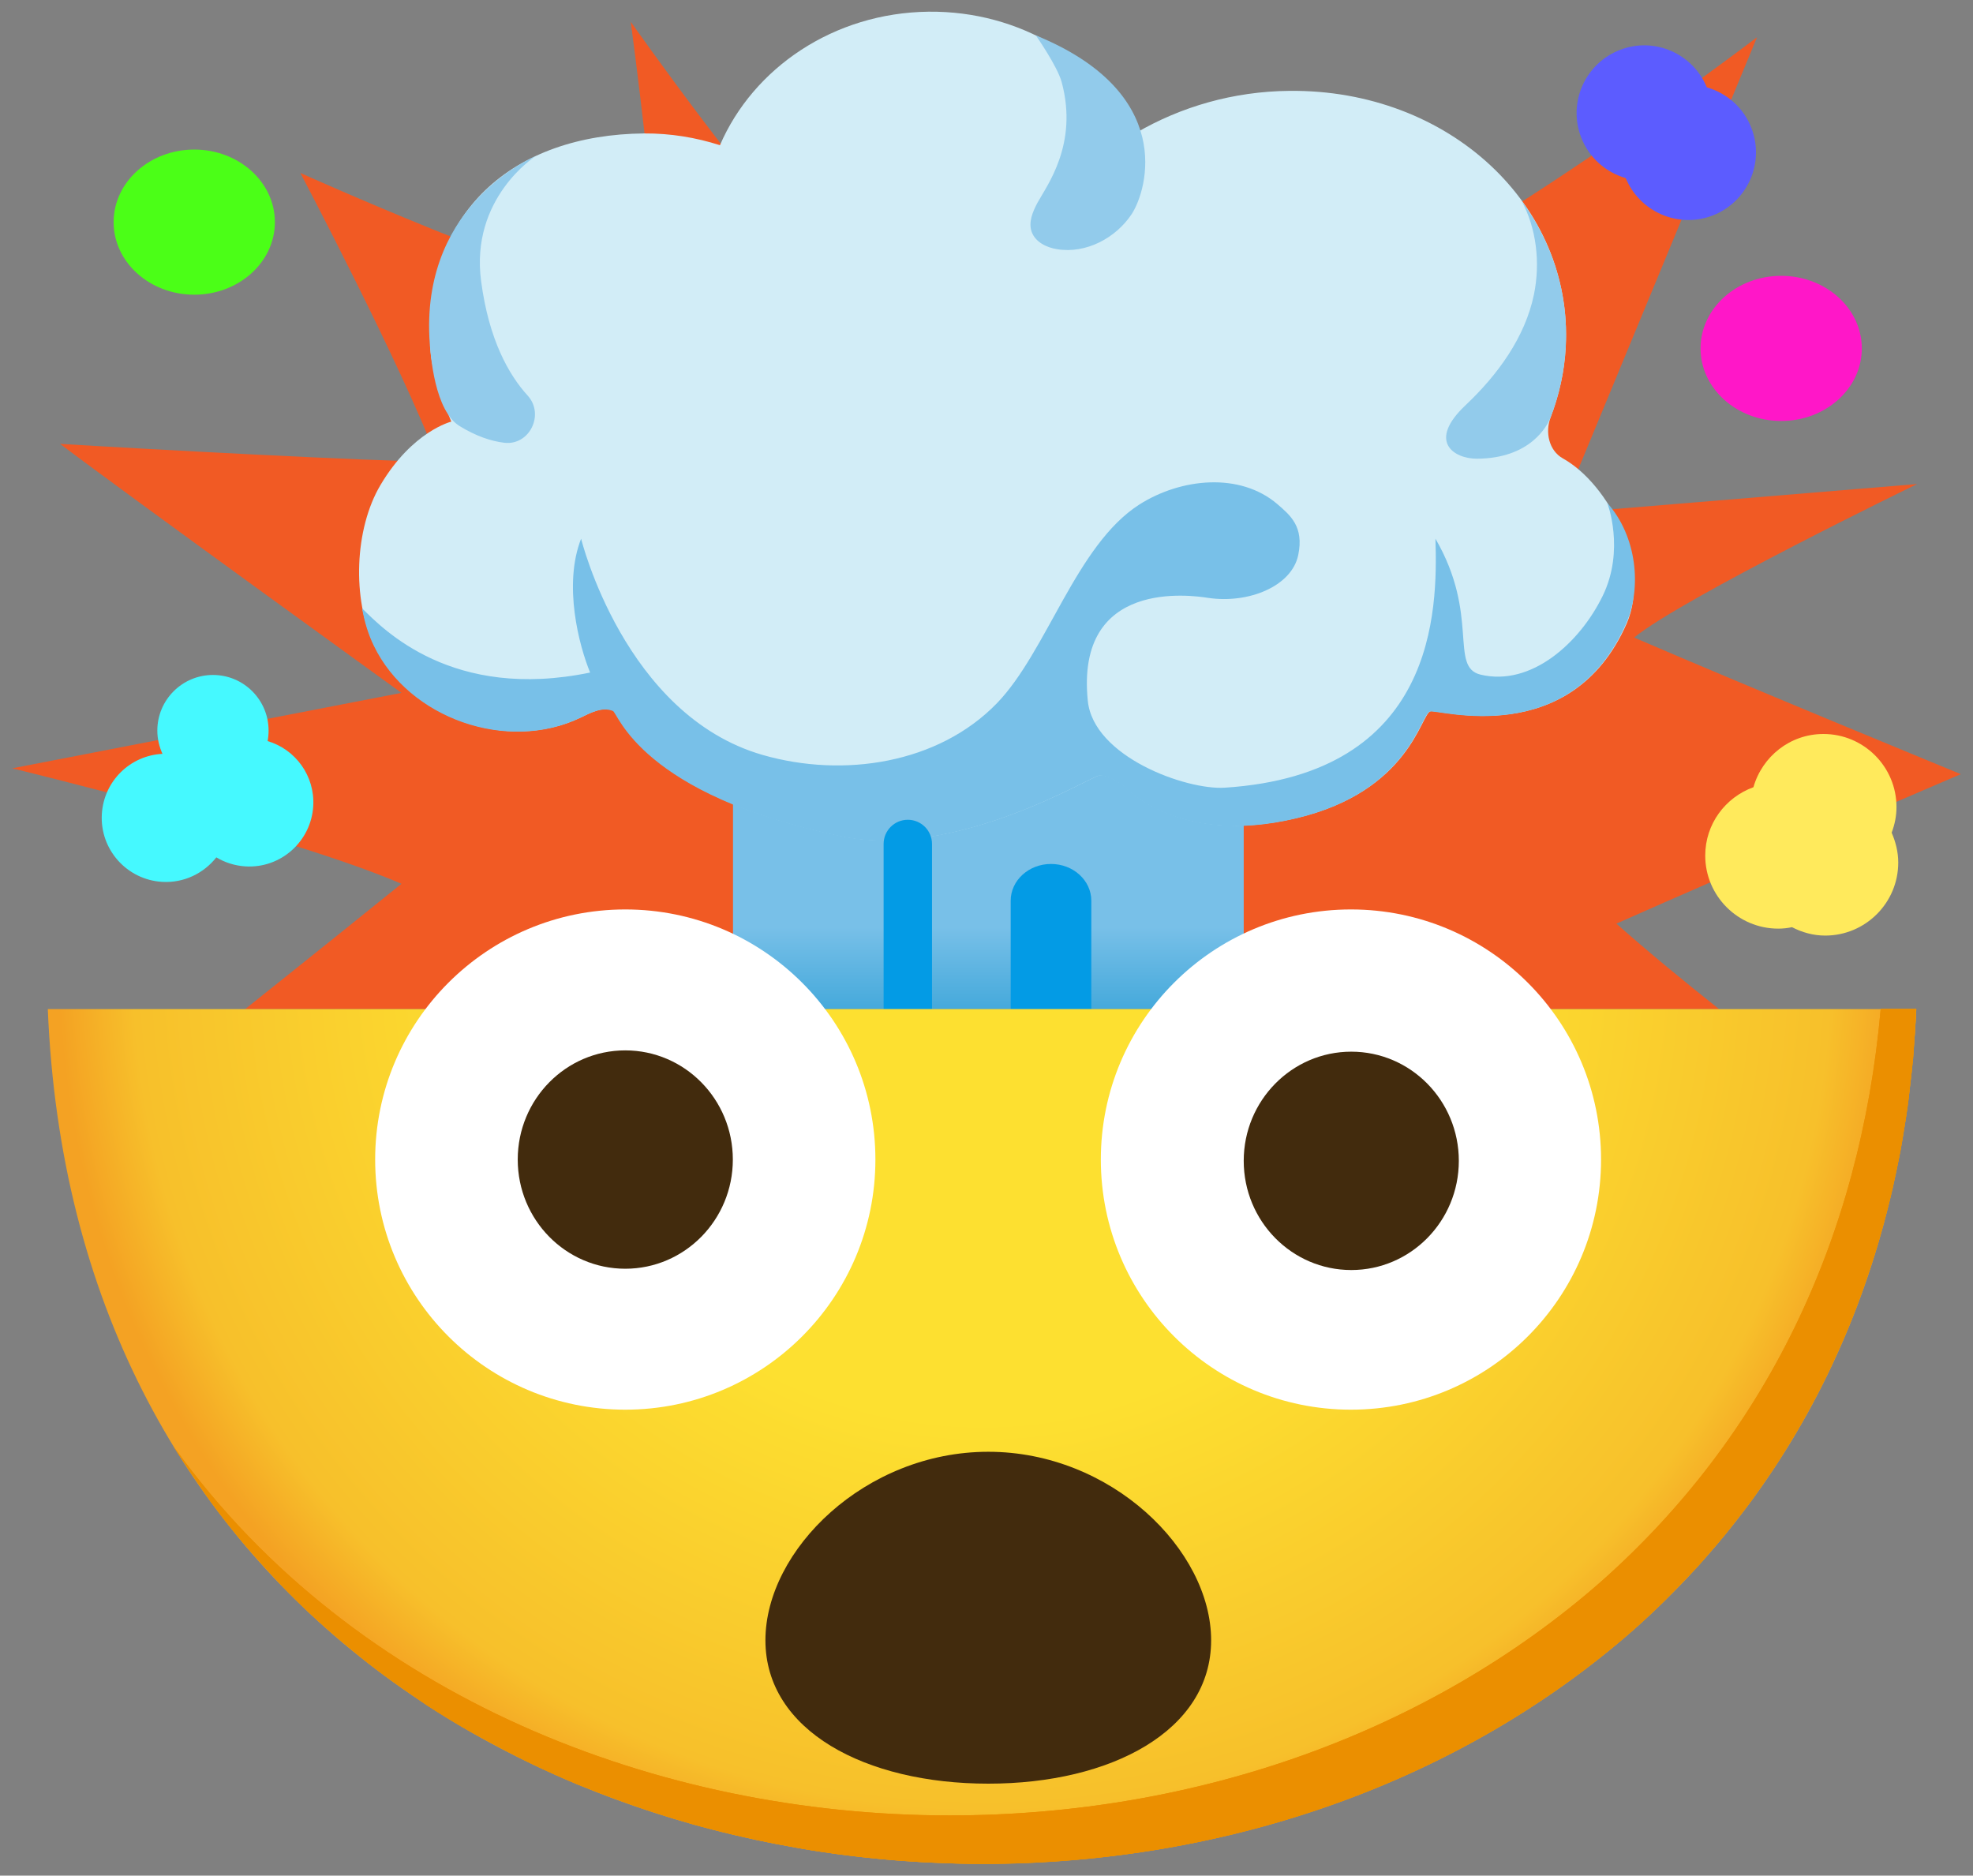 <svg width="81" height="77" viewBox="0 0 81 77" fill="none" xmlns="http://www.w3.org/2000/svg">
<rect x="0" y="0" width="81" height="77" fill="#808080" stroke="none"/>
<g id="&#240;&#159;&#166;&#134; emoji &#34;exploding head&#34;">
<path id="Vector" d="M66.359 37.918C71.119 35.799 80.5 31.781 80.5 31.781C80.5 31.781 71.702 28.166 67.087 26.173C69.093 24.538 78.706 19.871 78.706 19.871L64.042 21.082L72.132 1.532C72.132 1.532 59.394 11.205 54.449 12.443C54.469 10.172 54.515 4.161 54.515 4.161C54.515 4.161 50.007 9.099 47.769 10.761C45.167 6.901 40.196 0.99 40.196 0.99C40.196 0.99 35.753 6.425 33.304 10.172C31.291 8.543 25.896 0.897 25.896 0.897C25.896 0.897 27.14 10.212 27.034 12.641C21.87 11.403 12.331 7.1 12.331 7.1C12.331 7.1 16.462 14.939 17.991 18.957C15.191 18.937 5.816 18.427 2.466 18.222C5.174 20.274 16.482 28.444 16.482 28.444L0.5 31.542C0.5 31.542 11.867 34.29 16.482 36.282C15.356 37.196 12.423 39.546 10.066 41.426H70.576C69.047 40.215 67.637 39.05 66.359 37.918Z" fill="#F15A24"/>
<path id="Vector_2" d="M30.093 27.875H51.06V41.433H30.093V27.875Z" fill="url(#paint0_linear_113_473)"/>
<path id="Vector_3" d="M77.66 34.184C77.786 33.853 77.859 33.502 77.859 33.131C77.859 31.476 76.515 30.132 74.859 30.132C73.489 30.132 72.344 31.059 71.986 32.317C70.834 32.734 70.007 33.826 70.007 35.124C70.007 36.779 71.351 38.123 73.006 38.123C73.198 38.123 73.383 38.103 73.569 38.063C73.979 38.275 74.436 38.408 74.932 38.408C76.587 38.408 77.931 37.064 77.931 35.409C77.931 34.978 77.825 34.561 77.66 34.184Z" fill="#FFEA5C"/>
<path id="Vector_4" d="M66.525 2.042C65.088 2.585 64.36 4.194 64.909 5.63C65.234 6.484 65.929 7.074 66.743 7.312C67.319 8.696 68.882 9.384 70.292 8.854C71.728 8.312 72.457 6.703 71.907 5.266C71.583 4.412 70.888 3.823 70.073 3.585C69.497 2.201 67.935 1.506 66.525 2.042Z" fill="#5C5CFF"/>
<path id="Vector_5" d="M10.987 30.424C11.013 30.285 11.027 30.139 11.027 29.993C11.027 28.735 10.007 27.709 8.743 27.709C7.485 27.709 6.459 28.729 6.459 29.993C6.459 30.337 6.538 30.655 6.67 30.947C5.346 31.013 4.261 32.065 4.181 33.422C4.095 34.872 5.207 36.117 6.657 36.203C7.551 36.256 8.365 35.852 8.882 35.197C9.232 35.409 9.643 35.541 10.08 35.568C11.53 35.654 12.774 34.541 12.86 33.092C12.933 31.854 12.132 30.761 10.987 30.424Z" fill="#45F9FF"/>
<path id="Vector_6" d="M7.975 12.098C9.803 12.098 11.285 10.765 11.285 9.119C11.285 7.474 9.803 6.14 7.975 6.14C6.147 6.14 4.665 7.474 4.665 9.119C4.665 10.765 6.147 12.098 7.975 12.098Z" fill="#4BFF17"/>
<path id="Vector_7" d="M73.125 17.282C74.953 17.282 76.435 15.948 76.435 14.303C76.435 12.658 74.953 11.324 73.125 11.324C71.297 11.324 69.815 12.658 69.815 14.303C69.815 15.948 71.297 17.282 73.125 17.282Z" fill="#FF17C8"/>
<path id="Vector_8" d="M64.161 18.818C63.592 18.5 63.426 17.746 63.658 17.137C64.009 16.223 64.227 15.25 64.28 14.243C64.585 8.431 59.494 3.664 52.94 3.73C50.629 3.75 48.478 4.386 46.657 5.445C45.141 2.479 41.89 0.44 38.123 0.48C34.218 0.526 30.921 2.797 29.557 5.961C28.57 5.644 27.524 5.471 26.445 5.478C21.136 5.524 17.296 8.643 17.68 14.462C17.746 15.448 18.527 17.309 18.527 17.309C18.527 17.309 16.932 17.699 15.621 19.91C14.555 21.704 14.443 24.598 15.369 26.504C16.819 29.49 20.844 30.893 23.837 29.457C24.261 29.252 24.744 28.994 25.181 29.172C25.399 29.265 26.313 32.615 34.535 34.323C39.275 35.309 44.837 31.834 45.148 31.827C45.505 31.82 45.823 32.039 46.121 32.237C46.121 32.237 48.319 34.76 53.238 33.581C57.879 32.476 58.329 29.325 58.726 29.199C59.044 29.099 64.486 30.808 66.783 25.597C67.789 23.267 66.075 19.884 64.161 18.818Z" fill="#D2EDF7"/>
<path id="Vector_9" d="M17.627 13.826C17.667 14.654 17.859 16.872 18.872 17.494C19.554 17.911 20.163 18.11 20.699 18.176C21.738 18.302 22.367 17.017 21.666 16.243C20.898 15.402 20.07 13.959 19.752 11.542C19.296 8.133 21.977 6.418 21.977 6.418C21.977 6.418 17.369 8.285 17.627 13.826Z" fill="#92CBEB"/>
<path id="Vector_10" d="M66.756 25.61C67.418 24.114 67.193 22.002 65.988 20.652C65.988 20.652 66.723 22.565 65.796 24.465C64.856 26.392 62.864 28.192 60.785 27.696C59.487 27.385 60.758 25.253 58.931 22.115C59.024 25.074 58.964 31.781 50.278 32.337C48.689 32.436 44.883 31.066 44.658 28.762C44.154 23.744 48.921 24.439 49.603 24.545C51.238 24.79 53.026 24.081 53.297 22.79C53.542 21.619 52.973 21.155 52.437 20.692C50.901 19.381 48.484 19.626 46.776 20.712C44.181 22.367 42.983 26.749 40.924 28.874C38.521 31.35 34.628 31.946 31.311 30.993C25.631 29.358 23.857 22.115 23.857 22.115C23.115 24.008 23.77 26.498 24.227 27.61C18.567 28.782 15.74 25.836 14.866 24.975C14.959 25.505 15.111 26.028 15.35 26.517C16.799 29.503 20.825 30.907 23.817 29.47C24.241 29.265 24.724 29.007 25.161 29.186C25.379 29.278 26.293 32.628 34.515 34.336C39.255 35.322 44.817 31.847 45.128 31.84C45.485 31.834 45.803 32.052 46.101 32.251C46.101 32.251 48.299 34.773 53.218 33.595C57.859 32.489 58.309 29.338 58.706 29.212C59.024 29.106 64.466 30.814 66.756 25.61Z" fill="#78C0E8"/>
<path id="Vector_11" d="M42.526 1.453C42.526 1.453 43.406 2.711 43.585 3.366C44.28 5.928 42.969 7.63 42.592 8.325C42.394 8.696 42.215 9.126 42.354 9.516C42.506 9.94 42.969 10.165 43.406 10.231C44.585 10.423 45.81 9.775 46.465 8.782C47.107 7.789 48.279 3.803 42.526 1.453Z" fill="#92CBEB"/>
<path id="Vector_12" d="M63.658 17.136C64.009 16.223 64.228 15.25 64.281 14.243C64.4 12.006 63.711 9.934 62.453 8.219C63.082 9.364 63.241 10.788 62.976 12.085C62.612 13.853 61.48 15.395 60.169 16.633C58.574 18.136 59.706 18.831 60.626 18.831C62.844 18.825 63.532 17.461 63.658 17.136Z" fill="#92CBEB"/>
<path id="Vector_13" d="M44.803 41.426V36.978C44.803 36.144 44.062 35.468 43.148 35.468C42.235 35.468 41.493 36.144 41.493 36.978V41.426H44.803Z" fill="#039BE5"/>
<path id="Vector_14" d="M38.263 41.426V34.647C38.263 34.098 37.819 33.654 37.269 33.654C36.72 33.654 36.276 34.098 36.276 34.647V41.426H38.263Z" fill="#039BE5"/>
<path id="Vector_15" d="M40.314 76.514C50.51 76.514 60.043 73.072 67.061 66.915C74.23 60.553 78.229 51.781 78.666 41.426H1.963C2.943 65.511 22.314 76.514 40.314 76.514Z" fill="url(#paint1_radial_113_473)"/>
<g id="Group">
<path id="Vector_16" d="M7.094 59.341C7.193 59.507 7.312 59.659 7.418 59.824C7.352 59.712 7.279 59.599 7.213 59.493C7.173 59.44 7.127 59.394 7.094 59.341Z" fill="#EB8F00"/>
<path id="Vector_17" d="M77.21 41.426C76.369 50.913 72.443 58.977 65.73 64.929C58.713 71.085 49.179 74.528 38.984 74.528C27.087 74.528 14.595 69.709 7.207 59.493C7.273 59.606 7.339 59.718 7.412 59.824C7.643 60.188 7.875 60.539 8.12 60.89C8.299 61.148 8.471 61.407 8.656 61.658C9.047 62.188 9.451 62.704 9.868 63.207C10.066 63.446 10.272 63.671 10.47 63.903C10.755 64.227 11.046 64.545 11.338 64.856C11.55 65.081 11.761 65.299 11.98 65.518C12.397 65.935 12.827 66.345 13.271 66.736C13.489 66.935 13.714 67.12 13.933 67.312C14.31 67.63 14.688 67.941 15.072 68.245C15.297 68.424 15.528 68.596 15.76 68.768C16.151 69.06 16.554 69.338 16.958 69.616C17.144 69.742 17.329 69.874 17.514 70C18.077 70.364 18.646 70.715 19.229 71.046C19.448 71.172 19.673 71.291 19.891 71.41C20.321 71.648 20.758 71.873 21.195 72.098C21.407 72.204 21.626 72.317 21.837 72.416C22.453 72.714 23.076 72.992 23.711 73.257C23.877 73.323 24.042 73.383 24.201 73.449C24.711 73.654 25.227 73.846 25.75 74.032C25.968 74.111 26.194 74.184 26.412 74.263C26.988 74.455 27.571 74.641 28.153 74.806C28.259 74.839 28.365 74.872 28.464 74.899C29.146 75.091 29.828 75.256 30.517 75.415C30.722 75.462 30.921 75.501 31.126 75.548C31.675 75.667 32.225 75.766 32.774 75.865C32.953 75.898 33.125 75.932 33.297 75.958C33.999 76.071 34.701 76.163 35.403 76.243C35.555 76.263 35.707 76.269 35.853 76.289C36.429 76.349 37.005 76.395 37.581 76.428C37.779 76.441 37.978 76.455 38.17 76.461C38.878 76.494 39.593 76.521 40.301 76.521C50.497 76.521 60.03 73.078 67.048 66.921C67.511 66.511 67.961 66.087 68.392 65.663C68.537 65.518 68.683 65.366 68.829 65.213C69.107 64.929 69.391 64.637 69.663 64.346C69.835 64.161 69.994 63.969 70.159 63.777C70.391 63.512 70.623 63.247 70.848 62.969C71.02 62.757 71.185 62.539 71.351 62.327C71.556 62.069 71.755 61.81 71.953 61.539C72.119 61.307 72.284 61.069 72.443 60.837C72.622 60.579 72.801 60.321 72.973 60.056C73.132 59.804 73.291 59.553 73.443 59.301C73.602 59.043 73.761 58.785 73.913 58.52C74.065 58.255 74.211 57.984 74.356 57.719C74.496 57.461 74.635 57.203 74.767 56.938C74.913 56.66 75.045 56.375 75.184 56.084C75.303 55.826 75.422 55.568 75.541 55.303C75.674 55.005 75.8 54.707 75.925 54.402C76.031 54.144 76.131 53.886 76.23 53.628C76.349 53.317 76.468 52.999 76.574 52.681C76.66 52.429 76.746 52.171 76.832 51.913C76.938 51.582 77.044 51.251 77.144 50.913C77.216 50.662 77.283 50.41 77.356 50.152C77.448 49.801 77.541 49.45 77.627 49.099C77.686 48.855 77.74 48.609 77.792 48.358C77.872 47.987 77.951 47.617 78.024 47.239C78.07 47.007 78.104 46.769 78.143 46.537C78.21 46.14 78.276 45.743 78.329 45.339C78.355 45.127 78.382 44.915 78.401 44.697C78.454 44.267 78.507 43.836 78.547 43.399C78.56 43.234 78.567 43.068 78.58 42.903C78.62 42.413 78.647 41.916 78.673 41.42H77.21V41.426Z" fill="#EB8F00"/>
<path id="Vector_18" d="M77.21 41.426C76.369 50.913 72.443 58.977 65.73 64.929C58.713 71.085 49.179 74.528 38.984 74.528C27.087 74.528 14.595 69.709 7.207 59.493C7.273 59.606 7.339 59.718 7.412 59.824C7.643 60.188 7.875 60.539 8.12 60.89C8.299 61.148 8.471 61.407 8.656 61.658C9.047 62.188 9.451 62.704 9.868 63.207C10.066 63.446 10.272 63.671 10.47 63.903C10.755 64.227 11.046 64.545 11.338 64.856C11.55 65.081 11.761 65.299 11.98 65.518C12.397 65.935 12.827 66.345 13.271 66.736C13.489 66.935 13.714 67.12 13.933 67.312C14.31 67.63 14.688 67.941 15.072 68.245C15.297 68.424 15.528 68.596 15.76 68.768C16.151 69.06 16.554 69.338 16.958 69.616C17.144 69.742 17.329 69.874 17.514 70C18.077 70.364 18.646 70.715 19.229 71.046C19.448 71.172 19.673 71.291 19.891 71.41C20.321 71.648 20.758 71.873 21.195 72.098C21.407 72.204 21.626 72.317 21.837 72.416C22.453 72.714 23.076 72.992 23.711 73.257C23.877 73.323 24.042 73.383 24.201 73.449C24.711 73.654 25.227 73.846 25.75 74.032C25.968 74.111 26.194 74.184 26.412 74.263C26.988 74.455 27.571 74.641 28.153 74.806C28.259 74.839 28.365 74.872 28.464 74.899C29.146 75.091 29.828 75.256 30.517 75.415C30.722 75.462 30.921 75.501 31.126 75.548C31.675 75.667 32.225 75.766 32.774 75.865C32.953 75.898 33.125 75.932 33.297 75.958C33.999 76.071 34.701 76.163 35.403 76.243C35.555 76.263 35.707 76.269 35.853 76.289C36.429 76.349 37.005 76.395 37.581 76.428C37.779 76.441 37.978 76.455 38.17 76.461C38.878 76.494 39.593 76.521 40.301 76.521C50.497 76.521 60.03 73.078 67.048 66.921C67.511 66.511 67.961 66.087 68.392 65.663C68.537 65.518 68.683 65.366 68.829 65.213C69.107 64.929 69.391 64.637 69.663 64.346C69.835 64.161 69.994 63.969 70.159 63.777C70.391 63.512 70.623 63.247 70.848 62.969C71.02 62.757 71.185 62.539 71.351 62.327C71.556 62.069 71.755 61.81 71.953 61.539C72.119 61.307 72.284 61.069 72.443 60.837C72.622 60.579 72.801 60.321 72.973 60.056C73.132 59.804 73.291 59.553 73.443 59.301C73.602 59.043 73.761 58.785 73.913 58.52C74.065 58.255 74.211 57.984 74.356 57.719C74.496 57.461 74.635 57.203 74.767 56.938C74.913 56.66 75.045 56.375 75.184 56.084C75.303 55.826 75.422 55.568 75.541 55.303C75.674 55.005 75.8 54.707 75.925 54.402C76.031 54.144 76.131 53.886 76.23 53.628C76.349 53.317 76.468 52.999 76.574 52.681C76.66 52.429 76.746 52.171 76.832 51.913C76.938 51.582 77.044 51.251 77.144 50.913C77.216 50.662 77.283 50.41 77.356 50.152C77.448 49.801 77.541 49.45 77.627 49.099C77.686 48.855 77.74 48.609 77.792 48.358C77.872 47.987 77.951 47.617 78.024 47.239C78.07 47.007 78.104 46.769 78.143 46.537C78.21 46.14 78.276 45.743 78.329 45.339C78.355 45.127 78.382 44.915 78.401 44.697C78.454 44.267 78.507 43.836 78.547 43.399C78.56 43.234 78.567 43.068 78.58 42.903C78.62 42.413 78.647 41.916 78.673 41.42H77.21V41.426Z" fill="#EB8F00"/>
<path id="Vector_19" d="M78.573 42.909C78.613 42.419 78.646 41.923 78.666 41.426H78.659C78.64 41.923 78.607 42.419 78.573 42.909Z" fill="#EB8F00"/>
</g>
<path id="Vector_20" d="M78.573 42.91C78.613 42.42 78.646 41.923 78.666 41.426H78.659C78.64 41.923 78.607 42.42 78.573 42.91Z" fill="url(#paint2_radial_113_473)"/>
<path id="Vector_21" d="M49.722 67.338C49.722 71.046 45.624 73.224 40.573 73.224C35.522 73.224 31.424 71.046 31.424 67.338C31.424 63.631 35.522 59.599 40.573 59.599C45.624 59.599 49.722 63.631 49.722 67.338Z" fill="#422B0D"/>
<path id="Vector_22" d="M25.671 57.871C31.341 57.871 35.939 53.274 35.939 47.603C35.939 41.932 31.341 37.335 25.671 37.335C20 37.335 15.402 41.932 15.402 47.603C15.402 53.274 20 57.871 25.671 57.871Z" fill="white"/>
<path id="Vector_23" d="M25.67 52.085C28.109 52.085 30.086 50.078 30.086 47.603C30.086 45.128 28.109 43.121 25.67 43.121C23.232 43.121 21.255 45.128 21.255 47.603C21.255 50.078 23.232 52.085 25.67 52.085Z" fill="#422B0D"/>
<path id="Vector_24" d="M55.462 57.871C61.133 57.871 65.73 53.274 65.73 47.603C65.73 41.932 61.133 37.335 55.462 37.335C49.791 37.335 45.194 41.932 45.194 47.603C45.194 53.274 49.791 57.871 55.462 57.871Z" fill="white"/>
<path id="Vector_25" d="M55.476 52.138C57.914 52.138 59.891 50.132 59.891 47.656C59.891 45.181 57.914 43.174 55.476 43.174C53.037 43.174 51.06 45.181 51.06 47.656C51.06 50.132 53.037 52.138 55.476 52.138Z" fill="#422B0D"/>
</g>
<defs>
<linearGradient id="paint0_linear_113_473" x1="40.578" y1="38.054" x2="40.578" y2="42.773" gradientUnits="userSpaceOnUse">
<stop stop-color="#78C0E8"/>
<stop offset="1" stop-color="#31A0D6"/>
</linearGradient>
<radialGradient id="paint1_radial_113_473" cx="0" cy="0" r="1" gradientUnits="userSpaceOnUse" gradientTransform="translate(40.314 39.507) scale(37.707 37.707)">
<stop offset="0.5" stop-color="#FDE030"/>
<stop offset="0.919" stop-color="#F7C02B"/>
<stop offset="1" stop-color="#F4A223"/>
</radialGradient>
<radialGradient id="paint2_radial_113_473" cx="0" cy="0" r="1" gradientUnits="userSpaceOnUse" gradientTransform="translate(40.315 39.507) scale(37.707 37.707)">
<stop offset="0.5" stop-color="#FDE030"/>
<stop offset="0.919" stop-color="#F7C02B"/>
<stop offset="1" stop-color="#F4A223"/>
</radialGradient>
</defs>
</svg>
